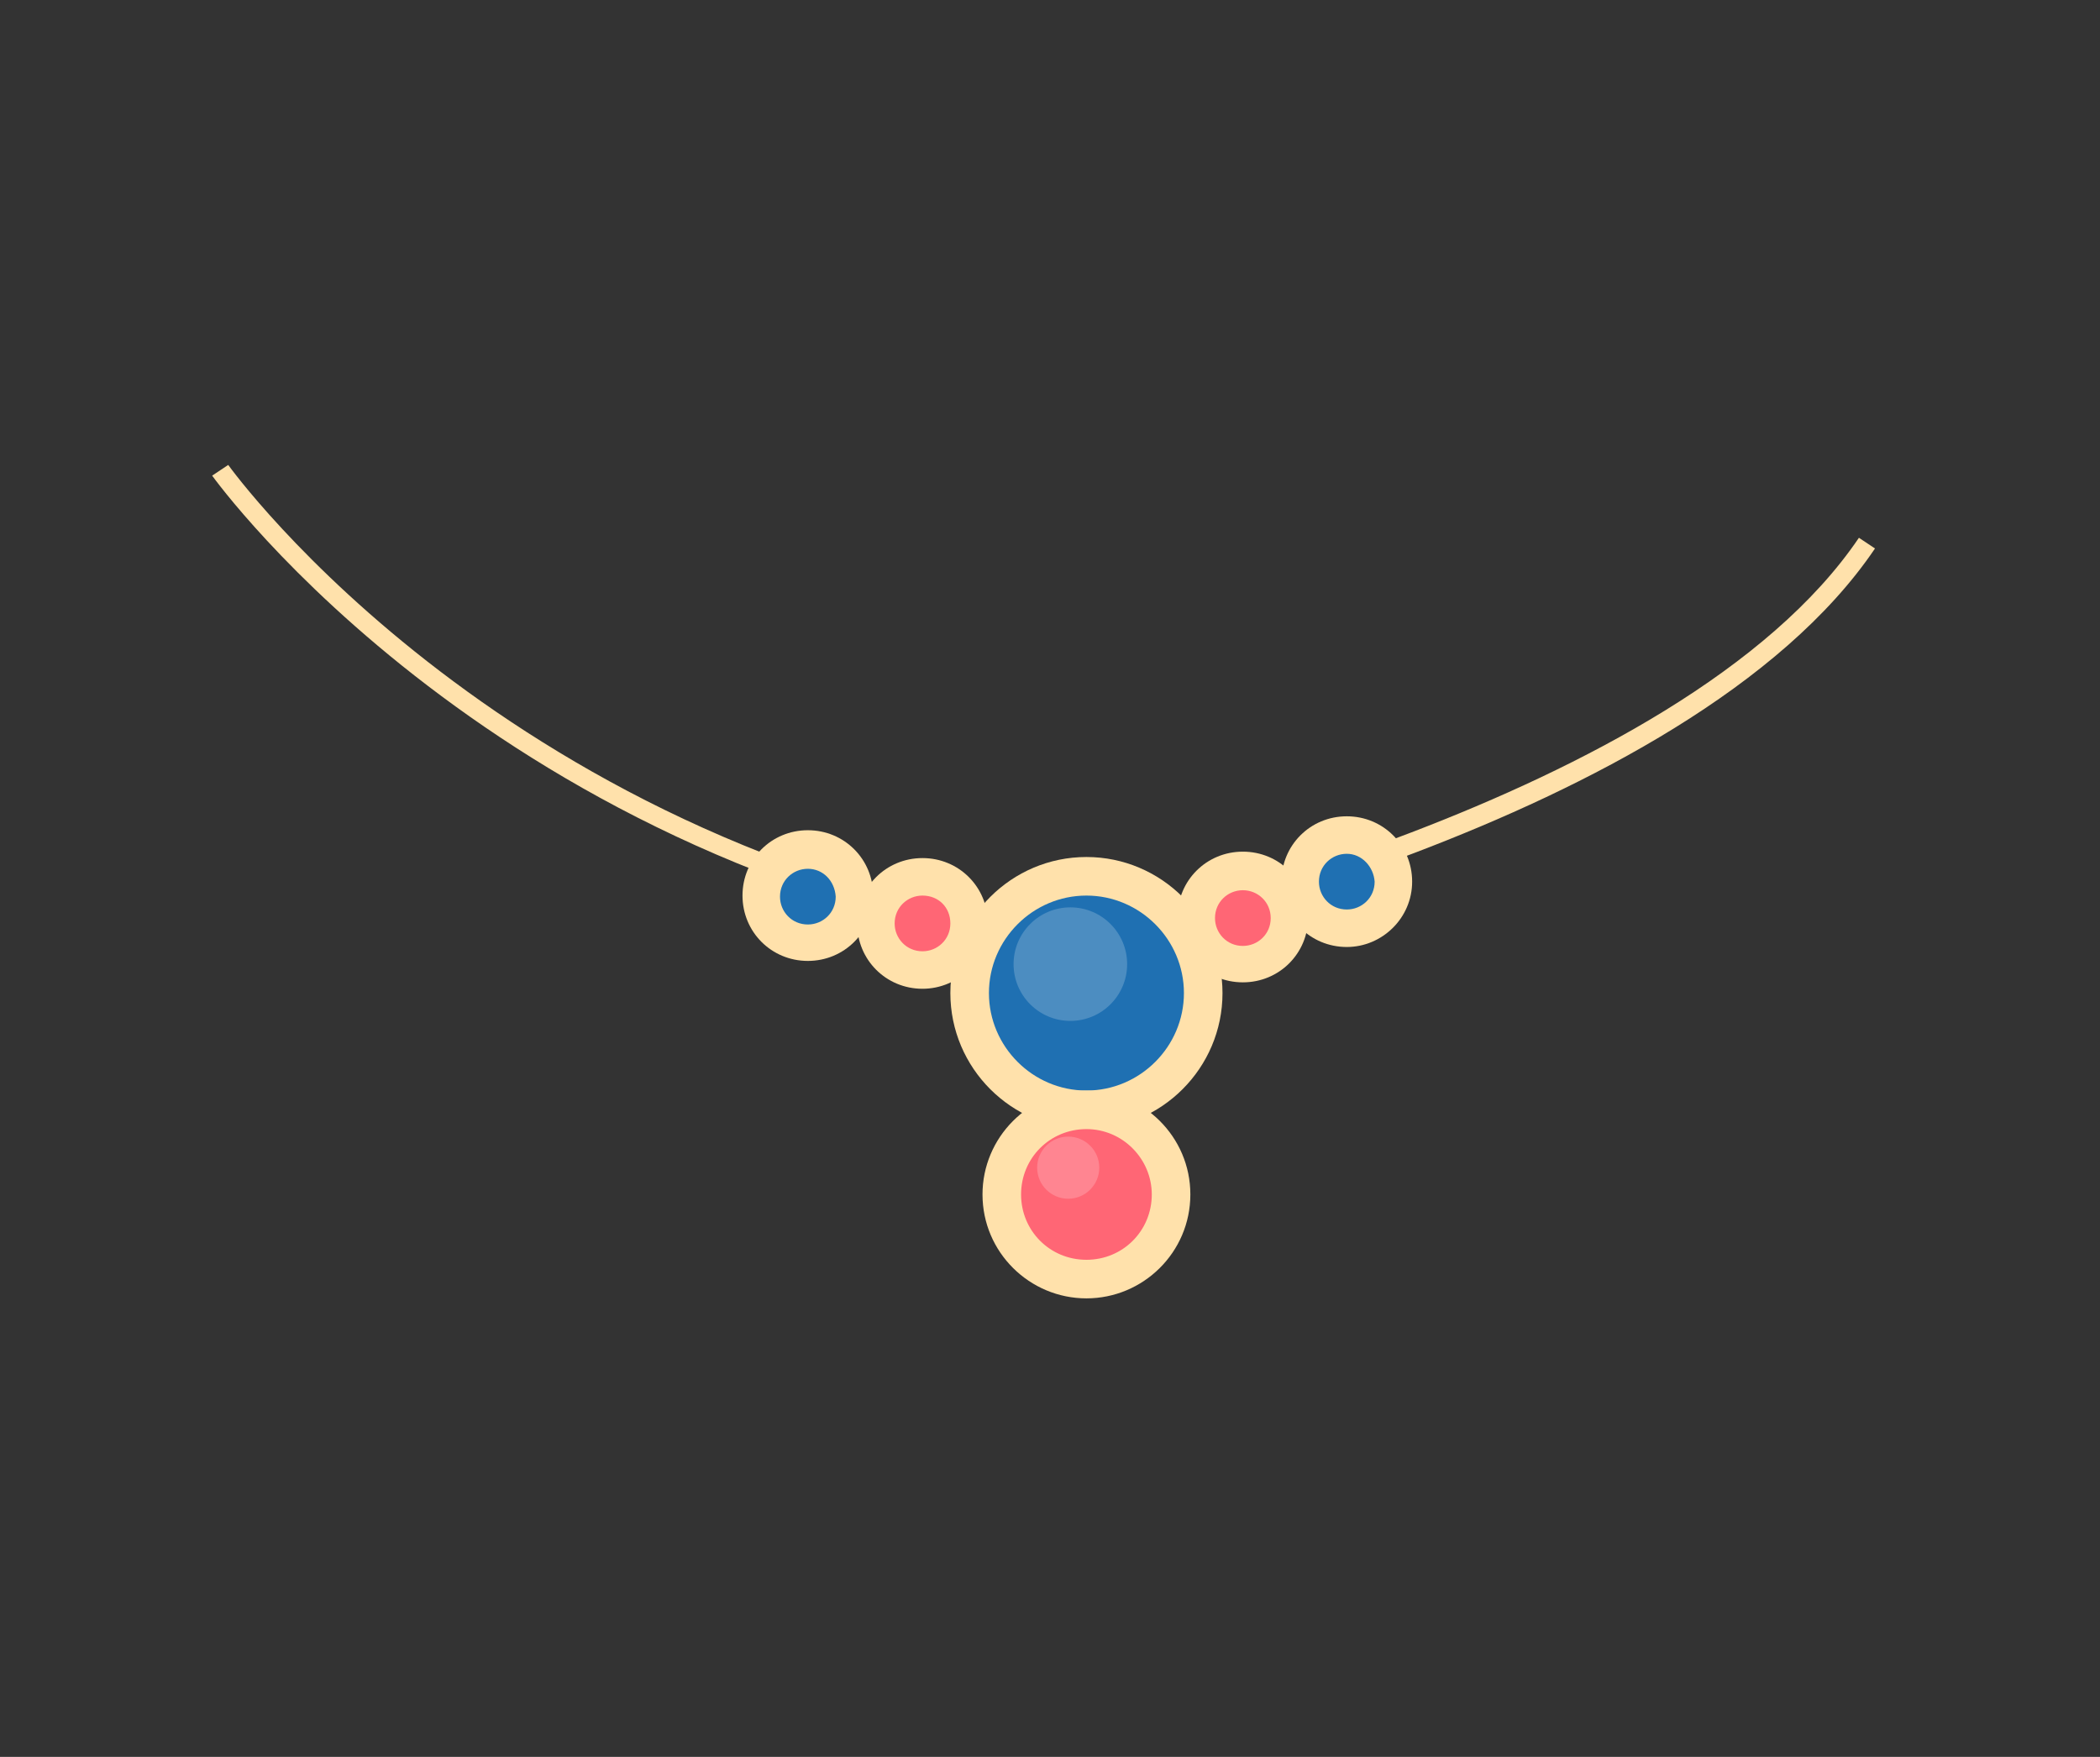 <?xml version="1.0" encoding="utf-8"?>
<!-- Generator: Adobe Illustrator 22.1.0, SVG Export Plug-In . SVG Version: 6.00 Build 0)  -->
<svg version="1.1" id="Layer_1" xmlns="http://www.w3.org/2000/svg" xmlns:xlink="http://www.w3.org/1999/xlink" x="0px" y="0px"
	 viewBox="0 0 196 164" style="enable-background:new 0 0 196 164;" xml:space="preserve">
<rect x="0" y="0" width="196" height="164" fill="#333333" stroke="none"/>
<g>
	<g>
		<path style="fill:#FFE1AB;" d="M100.2,89l-0.2,0c-53.5-7.5-79.9-44.2-80.2-44.6l1.5-1c0.3,0.4,26.2,36.4,78.8,43.8
			c3.2-0.7,56.7-12.3,73.4-37l1.5,1c-17.5,25.9-72.3,37.3-74.6,37.8L100.2,89z"/>
	</g>
	<g>
		<g>
			<circle style="fill:#1F70B2;" cx="101.4" cy="92.7" r="10.9"/>
		</g>
		<g>
			<path style="fill:#FFE1AB;" d="M101.4,105.4c-7,0-12.7-5.7-12.7-12.7c0-7,5.7-12.7,12.7-12.7c7,0,12.7,5.7,12.7,12.7
				C114.1,99.7,108.4,105.4,101.4,105.4z M101.4,83.6c-5,0-9.1,4.1-9.1,9.1c0,5,4.1,9.1,9.1,9.1c5,0,9.1-4.1,9.1-9.1
				C110.5,87.7,106.4,83.6,101.4,83.6z"/>
		</g>
	</g>
	<g>
		<g>
			<circle style="fill:#FF6675;" cx="101.4" cy="111.6" r="7.9"/>
		</g>
		<g>
			<path style="fill:#FFE1AB;" d="M101.4,121.2c-5.3,0-9.7-4.3-9.7-9.7c0-5.3,4.3-9.7,9.7-9.7c5.3,0,9.7,4.3,9.7,9.7
				C111.1,116.9,106.7,121.2,101.4,121.2z M101.4,105.4c-3.4,0-6.1,2.7-6.1,6.1c0,3.4,2.7,6.1,6.1,6.1c3.4,0,6.1-2.7,6.1-6.1
				C107.5,108.2,104.8,105.4,101.4,105.4z"/>
		</g>
	</g>
	<g style="opacity:0.2;">
		<circle style="fill:#FFFFFF;" cx="99.9" cy="90" r="5.3"/>
	</g>
	<g style="opacity:0.2;">
		<circle style="fill:#FFFFFF;" cx="99.7" cy="109" r="2.9"/>
	</g>
	<g>
		<g>
			<circle style="fill:#FF6675;" cx="116" cy="85.6" r="4.3"/>
		</g>
		<g>
			<path style="fill:#FFE1AB;" d="M116,91.7c-3.4,0-6.1-2.7-6.1-6.1c0-3.4,2.7-6.1,6.1-6.1c3.4,0,6.1,2.7,6.1,6.1
				C122.1,89,119.4,91.7,116,91.7z M116,83.1c-1.4,0-2.6,1.1-2.6,2.6c0,1.4,1.1,2.6,2.6,2.6c1.4,0,2.6-1.1,2.6-2.6
				C118.6,84.2,117.4,83.1,116,83.1z"/>
		</g>
	</g>
	<g>
		<g>
			<circle style="fill:#1F70B2;" cx="125.7" cy="82.3" r="4.3"/>
		</g>
		<g>
			<path style="fill:#FFE1AB;" d="M125.7,88.4c-3.4,0-6.1-2.7-6.1-6.1c0-3.4,2.7-6.1,6.1-6.1s6.1,2.7,6.1,6.1
				C131.8,85.7,129,88.4,125.7,88.4z M125.7,79.7c-1.4,0-2.6,1.1-2.6,2.6c0,1.4,1.1,2.6,2.6,2.6c1.4,0,2.6-1.1,2.6-2.6
				C128.2,80.9,127.1,79.7,125.7,79.7z"/>
		</g>
	</g>
	<g>
		<g>
			<circle style="fill:#1F70B2;" cx="75.4" cy="83.6" r="4.3"/>
		</g>
		<g>
			<path style="fill:#FFE1AB;" d="M75.4,89.7c-3.4,0-6.1-2.7-6.1-6.1c0-3.4,2.7-6.1,6.1-6.1c3.4,0,6.1,2.7,6.1,6.1
				C81.5,87,78.8,89.7,75.4,89.7z M75.4,81.1c-1.4,0-2.6,1.1-2.6,2.6c0,1.4,1.1,2.6,2.6,2.6c1.4,0,2.6-1.1,2.6-2.6
				C77.9,82.2,76.8,81.1,75.4,81.1z"/>
		</g>
	</g>
	<g>
		<g>
			<circle style="fill:#FF6675;" cx="86.1" cy="86.2" r="4.3"/>
		</g>
		<g>
			<path style="fill:#FFE1AB;" d="M86.1,92.3c-3.4,0-6.1-2.7-6.1-6.1c0-3.4,2.7-6.1,6.1-6.1s6.1,2.7,6.1,6.1
				C92.3,89.5,89.5,92.3,86.1,92.3z M86.1,83.6c-1.4,0-2.6,1.1-2.6,2.6c0,1.4,1.1,2.6,2.6,2.6c1.4,0,2.6-1.1,2.6-2.6
				C88.7,84.7,87.6,83.6,86.1,83.6z"/>
		</g>
	</g>
</g>
</svg>
